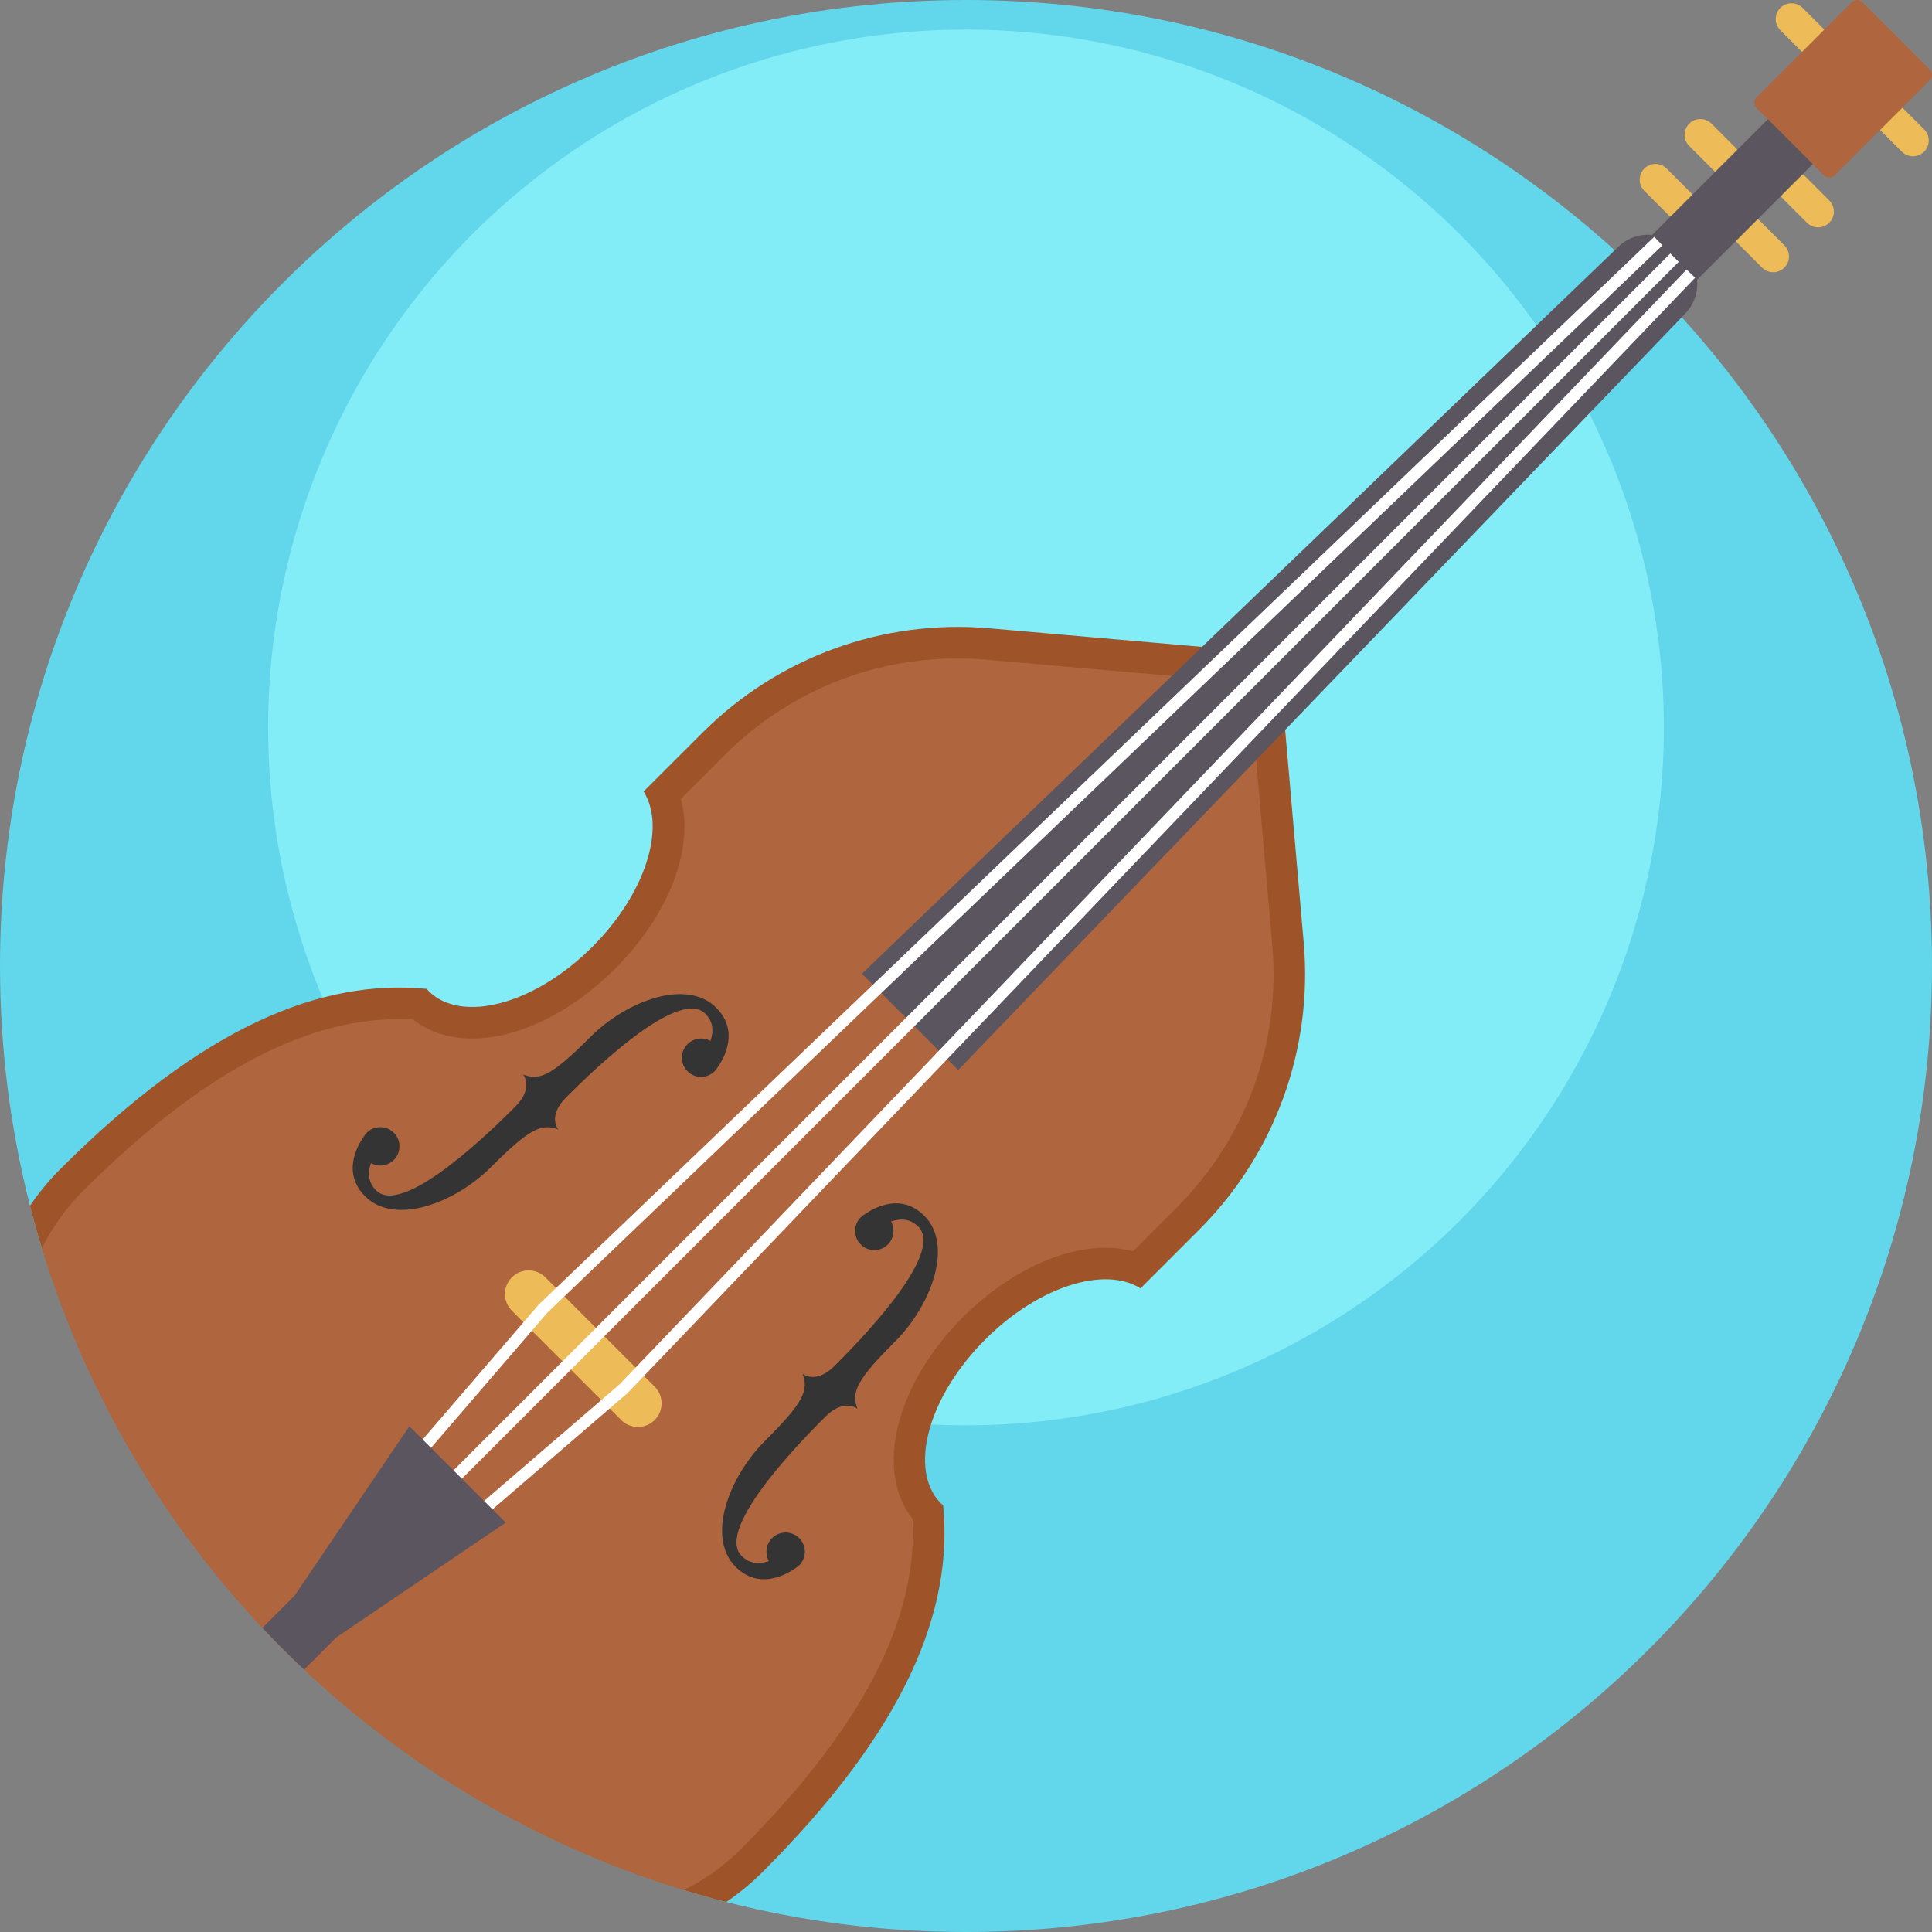 <?xml version="1.0" encoding="iso-8859-1"?>
<!-- Generator: Adobe Illustrator 19.0.0, SVG Export Plug-In . SVG Version: 6.00 Build 0)  -->
<svg version="1.1" id="Capa_1" xmlns="http://www.w3.org/2000/svg" xmlns:xlink="http://www.w3.org/1999/xlink" x="0px" y="0px"
	 viewBox="0 0 512 512" style="enable-background:new 0 0 512 512;" xml:space="preserve">
<rect x="0" y="0" width="512" height="512" fill="#808080" stroke="none"/>
<path style="fill:#62D6EA;" d="M512,256c0,141.385-114.615,256-256,256c-21.943,0-43.227-2.759-63.551-7.952
	c-3.783-0.961-7.523-2.017-11.233-3.145c-38.076-11.609-72.37-31.849-100.634-58.452c-3.793-3.574-7.481-7.252-11.045-11.045
	c-26.593-28.264-46.832-62.568-58.441-100.634c-1.139-3.709-2.184-7.45-3.145-11.233C2.759,299.217,0,277.932,0,256
	C0,114.615,114.615,0,256,0S512,114.615,512,256z"/>
<circle style="fill:#82ECF7;" cx="256" cy="192.784" r="184.947"/>
<g>
	<path style="fill:#EDBB57;" d="M506.954,41.419c-1.07,0-2.139-0.409-2.956-1.225l-5.753-5.753c-1.632-1.632-1.632-4.279,0-5.911
		c1.632-1.632,4.279-1.631,5.911,0l5.753,5.753c1.632,1.632,1.632,4.279,0,5.911C509.093,41.01,508.023,41.419,506.954,41.419z"/>
	<path style="fill:#EDBB57;" d="M480.512,14.978c-1.07,0-2.139-0.409-2.956-1.224l-5.753-5.753c-1.632-1.633-1.632-4.279,0-5.911
		c1.633-1.632,4.279-1.632,5.911,0l5.753,5.753c1.632,1.633,1.632,4.279,0,5.911C482.652,14.569,481.582,14.978,480.512,14.978z"/>
	<path style="fill:#EDBB57;" d="M481.82,60.252c-1.07,0-2.139-0.409-2.956-1.224l-6.379-6.379c-1.632-1.633-1.632-4.279,0-5.911
		c1.633-1.632,4.279-1.632,5.911,0l6.379,6.379c1.632,1.633,1.632,4.279,0,5.911C483.96,59.843,482.89,60.252,481.82,60.252z"/>
	<path style="fill:#EDBB57;" d="M469.925,72.148c-1.07,0-2.139-0.409-2.956-1.224l-6.379-6.379c-1.632-1.633-1.632-4.279,0-5.911
		c1.633-1.632,4.279-1.632,5.911,0l6.379,6.379c1.632,1.633,1.632,4.279,0,5.911C472.064,71.74,470.994,72.148,469.925,72.148z"/>
	<path style="fill:#EDBB57;" d="M456.994,46.287c-1.07,0-2.139-0.409-2.956-1.224l-6.379-6.379c-1.632-1.633-1.632-4.279,0-5.911
		c1.633-1.632,4.279-1.632,5.911,0l6.379,6.379c1.632,1.633,1.632,4.279,0,5.911C459.133,45.879,458.064,46.287,456.994,46.287z"/>
	<path style="fill:#EDBB57;" d="M445.098,58.183c-1.07,0-2.139-0.409-2.956-1.224l-6.379-6.379c-1.632-1.633-1.632-4.279,0-5.911
		c1.633-1.632,4.279-1.632,5.911,0l6.379,6.379c1.632,1.633,1.632,4.279,0,5.911C447.238,57.774,446.168,58.183,445.098,58.183z"/>
</g>
<path style="fill:#9E5329;" d="M317.858,325.82l-15.611,15.611c-9.561-6.019-27.136-0.47-41.148,13.552
	c-15.235,15.224-20.48,34.68-11.713,43.447c0.178,0.178,0.366,0.345,0.564,0.522c2.675,27.909-9.916,59.204-47.783,97.071
	c-3.041,3.041-6.28,5.705-9.718,8.025c-3.783-0.961-7.523-2.017-11.233-3.145c-81.251-24.775-145.345-88.879-170.12-170.13
	c-1.139-3.709-2.184-7.45-3.145-11.233c2.309-3.427,4.984-6.677,8.014-9.707c37.867-37.878,69.162-50.469,97.081-47.783
	c0.178,0.199,0.345,0.376,0.522,0.564c8.767,8.767,28.212,3.511,43.436-11.713c14.023-14.023,19.571-31.598,13.563-41.148
	l15.611-15.6c19.989-19.989,47.783-30.114,75.943-27.658l56.863,4.974l21.556,21.546l4.963,56.874
	C347.951,278.026,337.836,305.831,317.858,325.82z"/>
<path style="fill:#AF653D;" d="M311.944,319.906l-11.672,11.672c-2.267-0.606-4.712-0.909-7.293-0.909
	c-12.142,0-26.269,6.875-37.794,18.401c-17.878,17.878-23.395,40.741-13.343,53.436c1.432,26.833-13.511,55.526-45.589,87.615
	c-4.42,4.42-9.467,8.025-15.036,10.783c-81.251-24.775-145.345-88.879-170.12-170.13c2.727-5.517,6.311-10.564,10.783-15.036
	c30.73-30.73,58.19-45.672,83.947-45.672c1.212,0,2.445,0.031,3.668,0.094c4.169,3.323,9.519,5.057,15.632,5.057
	c12.131,0,26.269-6.886,37.794-18.411c14.503-14.503,21.044-32.005,17.512-45.087l11.661-11.661
	c16.488-16.488,38.39-25.558,61.691-25.558c2.529,0,5.089,0.104,7.607,0.324l53.844,4.702l17.241,17.241l4.702,53.844
	C339.425,276.365,330.219,301.631,311.944,319.906z"/>
<path style="fill:#EDBB57;" d="M169.057,378.166c-1.605,0-3.209-0.612-4.434-1.836l-28.964-28.964c-2.448-2.448-2.448-6.418,0-8.866
	c2.448-2.448,6.419-2.448,8.866,0l28.964,28.964c2.448,2.448,2.448,6.418,0,8.866C172.266,377.554,170.662,378.166,169.057,378.166z
	"/>
<path style="fill:#5B5560;" d="M473.27,26.832L437.84,62.261l0,0c-3.281-0.328-6.54,0.802-8.912,3.093L228.425,258.056
	l25.516,25.516L446.644,83.069c2.289-2.372,3.421-5.632,3.093-8.912l0,0l35.429-35.429"/>
<path style="fill:#AF653D;" d="M511.403,18.416L493.581,0.595c-0.792-0.792-2.075-0.792-2.866,0l-25.169,25.17
	c-0.792,0.792-0.792,2.075,0,2.866l17.822,17.822c0.792,0.792,2.075,0.792,2.866,0l25.17-25.17
	C512.194,20.491,512.194,19.208,511.403,18.416z"/>
<g>
	<path style="fill:#353434;" d="M190.197,282.835c1.832-2.627,5.702-9.692-0.406-15.801c-7.671-7.671-23.491-2.077-33.399,7.83
		c-9.908,9.908-13.264,11.666-17.738,9.908c0,0,2.877,3.516-2.077,8.47c-4.954,4.954-29.564,29.564-36.915,22.213
		c-2.134-2.134-2.253-4.684-1.359-7.23c1.936,1.083,4.428,0.806,6.074-0.84c1.985-1.985,1.985-5.206,0-7.191
		c-1.985-1.985-5.206-1.985-7.191,0c-0.323,0.323-0.588,0.681-0.806,1.059c-1.832,2.628-5.702,9.692,0.406,15.801
		c7.671,7.671,23.491,2.077,33.399-7.83s13.264-11.666,17.738-9.908c0,0-2.877-3.516,2.077-8.47
		c4.954-4.954,29.564-29.564,36.915-22.212c2.134,2.134,2.253,4.684,1.359,7.23c-1.936-1.083-4.428-0.806-6.074,0.84
		c-1.985,1.986-1.986,5.206,0,7.191c1.985,1.985,5.206,1.985,7.191,0C189.714,283.571,189.978,283.213,190.197,282.835z"/>
	<path style="fill:#353434;" d="M229.161,321.799c2.627-1.832,9.692-5.702,15.801,0.406c7.671,7.671,2.077,23.491-7.83,33.399
		c-9.908,9.908-11.666,13.264-9.908,17.738c0,0-3.516-2.877-8.47,2.077s-29.564,29.564-22.213,36.915
		c2.134,2.134,4.684,2.253,7.23,1.359c-1.083-1.936-0.806-4.428,0.84-6.074c1.985-1.986,5.206-1.985,7.191,0
		c1.985,1.985,1.985,5.206,0,7.191c-0.323,0.323-0.681,0.588-1.058,0.806c-2.628,1.832-9.692,5.702-15.801-0.406
		c-7.671-7.671-2.077-23.491,7.83-33.399c9.908-9.908,11.666-13.264,9.908-17.738c0,0,3.516,2.877,8.47-2.077
		s29.564-29.564,22.212-36.915c-2.134-2.134-4.684-2.253-7.23-1.359c1.083,1.936,0.806,4.428-0.84,6.074
		c-1.985,1.985-5.206,1.986-7.191,0c-1.985-1.985-1.985-5.206,0-7.191C228.425,322.282,228.782,322.018,229.161,321.799z"/>
</g>
<g>
	<polygon style="fill:#FFFFFF;" points="110.215,383.556 142.796,345.695 142.851,345.644 438.391,62.764 440.558,65.028 
		145.074,347.855 112.591,385.6 	"/>
	<polygon style="fill:#FFFFFF;" points="128.435,401.776 126.391,399.4 164.136,366.917 446.962,71.432 449.227,73.601 
		166.296,369.195 166.237,369.244 	"/>
	
		<rect x="280.033" y="1.027" transform="matrix(-0.707 -0.707 0.707 -0.707 317.808 592.432)" style="fill:#FFFFFF;" width="3.135" height="458.737"/>
</g>
<path style="fill:#5B5560;" d="M134.019,403.498l-44.952,30.469l-8.485,8.485c-3.793-3.574-7.481-7.252-11.045-11.045l8.485-8.485
	l30.469-44.951L134.019,403.498z"/>
<g>
</g>
<g>
</g>
<g>
</g>
<g>
</g>
<g>
</g>
<g>
</g>
<g>
</g>
<g>
</g>
<g>
</g>
<g>
</g>
<g>
</g>
<g>
</g>
<g>
</g>
<g>
</g>
<g>
</g>
</svg>
